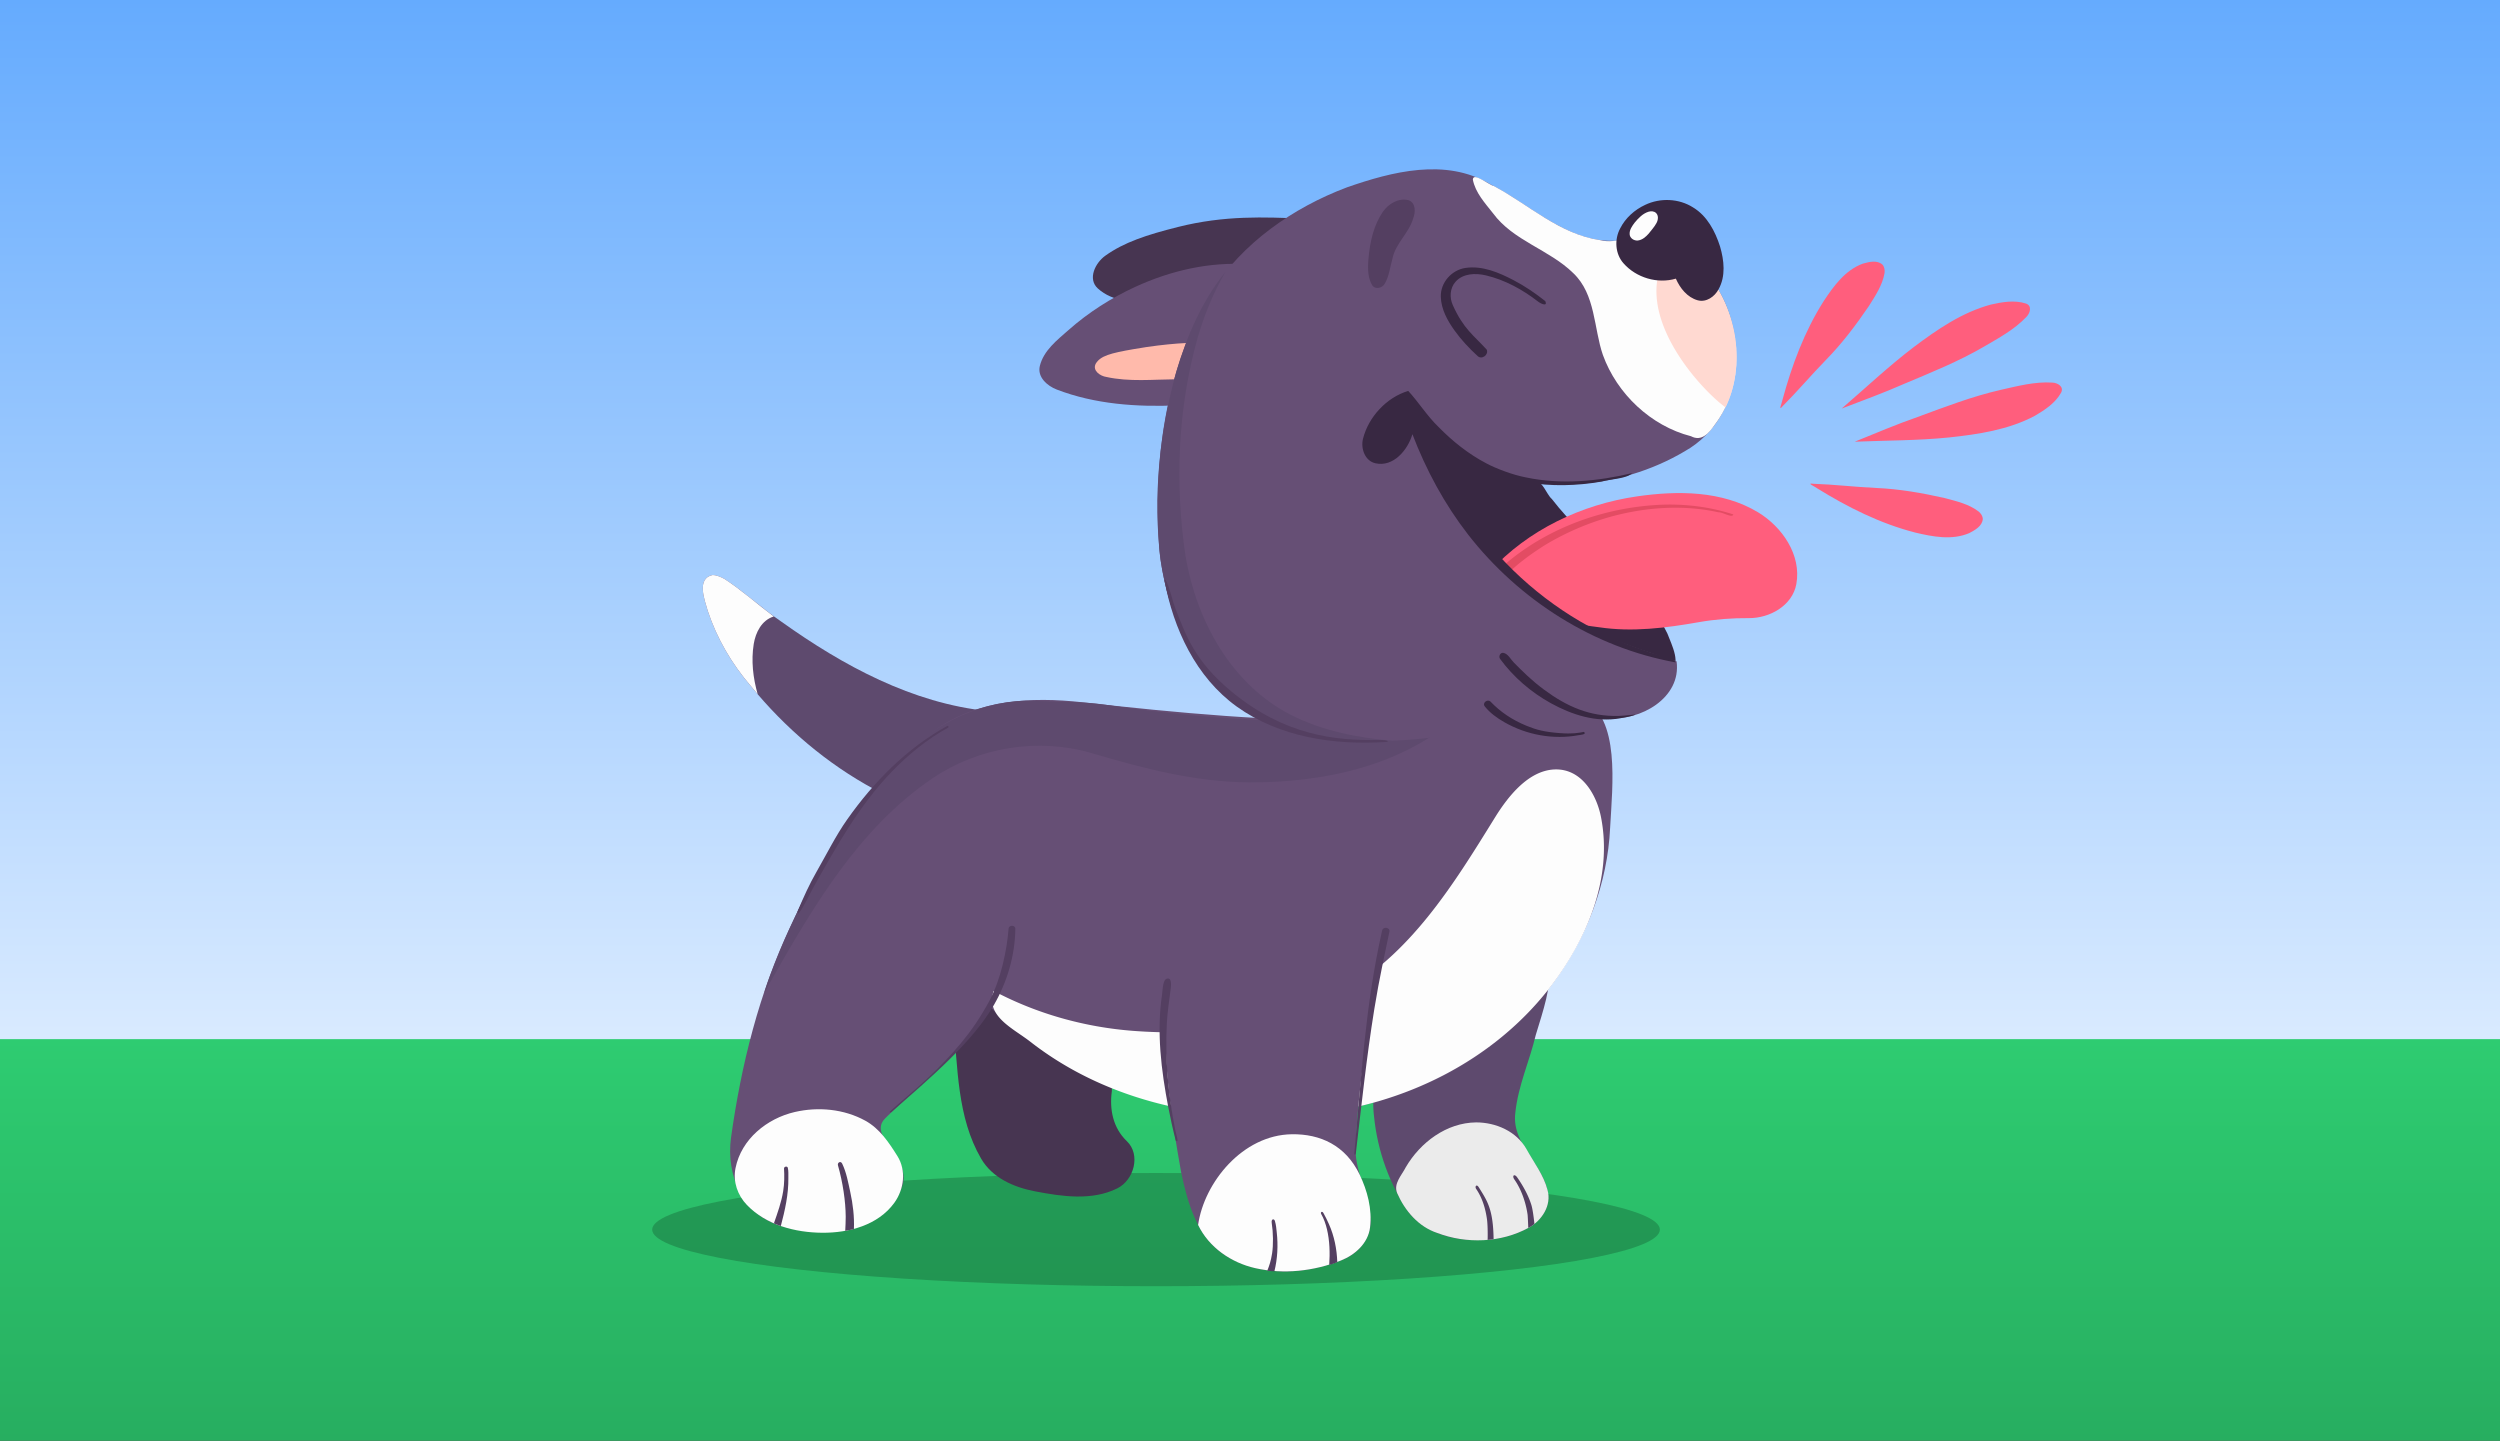 <svg width="996" height="574" version="1.2" xmlns:xlink="http://www.w3.org/1999/xlink" xmlns="http://www.w3.org/2000/svg"><rect width="100%" height="100%" fill="#333333" stroke="none"/><defs><linearGradient id="b"><stop offset="0" stop-color="#65abfe"/><stop offset="1" stop-color="#fff"/></linearGradient><linearGradient id="a"><stop offset="0" stop-color="#2ecc71"/><stop offset="1" stop-color="#27ae60"/></linearGradient><linearGradient xlink:href="#a" id="d" x1="0" y1="414" x2="0" y2="574" gradientUnits="userSpaceOnUse"/><linearGradient xlink:href="#b" id="c" x1="0" y1="0" x2="0" y2="550" gradientUnits="userSpaceOnUse"/></defs><path fill="url(#c)" d="M0 0h996v550H0z"/><path fill="url(#d)" d="M0 414h996v160H0z"/><ellipse cx="460.56" cy="489.88" rx="200.734" ry="22.554" fill-opacity=".2"/><path d="M393.766 283.299c-30.33-3.09-57.897-18.123-82.34-35.536-7.861-5.349-14.823-11.926-22.781-17.11-1.472-.778-3.049-1.522-4.745-1.564-6.499 1.356-3.208 9.854-1.947 14.224 3.637 11.048 9.61 21.178 17.165 29.993 13.573 16.638 30.218 30.88 49.136 41.101 2.426 3.728 8.73 1.69 12.85 2.544 12.004.085 25.339-.977 34.81-9.178 4.857-4.308 7.996-12.544 3.036-17.965z" fill="#5e4a6e"/><path d="M288.645 230.652c-1.472-.778-3.049-1.52-4.745-1.562-6.499 1.356-3.208 9.853-1.947 14.223 3.637 11.048 9.61 21.179 17.164 29.994.897 1.1 1.811 2.185 2.735 3.263-1.843-6.494-2.635-13.32-1.565-19.996.727-4.543 3.148-9.5 7.983-10.969-6.559-4.904-12.718-10.453-19.625-14.953z" fill="#fdfdfd"/><path d="M379.791 406.92c1.817 18.433 1.477 38.123 11.07 54.648 4.498 7.747 13.04 11.43 21.499 13.062 10.704 2.065 22.648 3.828 32.744-1.17 6.724-3.33 9.449-13.453 3.838-18.815-5.548-5.302-6.992-12.726-5.972-19.98-.173-15.467 3.083-32.767-6.093-46.28-8.409-12.382-26.889-14.001-39.771-7.988-12.429 5.802-14.212 15.243-17.315 26.523z" fill="#473551"/><path d="M582.027 386.357c-5.628 3.29-10.621 7.56-15.219 12.156-12.107 12.028-21.557 28.615-19.398 46.222 1.376 13.84 6.259 27.53 14.29 38.885 8.76 10.01 23.603 11.797 36.049 9.582 8.153-1.731 18.423-6.074 19.138-15.636-.324-12.863-14.9-20.923-13.179-34.239 1.079-10.701 5.684-20.614 8.147-31.015 2.921-9.632 6.272-19.175 5.397-27.853-11.777-6.873-25.691-3.832-35.225 1.898z" fill="#5e4a6e"/><path d="M588.062 447.164c-11.78.125-22.219 7.975-28.003 17.864-1.582 3.186-5.012 6.521-3.419 10.342 3.086 7.01 8.47 13.364 15.931 15.829 11.678 4.456 25.433 3.957 36.46-2.07 5.24-2.843 9.236-8.95 7.502-15.027-1.523-5.962-5.418-10.913-8.34-16.226-4.004-7.147-12.184-10.715-20.131-10.712z" fill="#ebebeb"/><path d="M603.332 469.909c2.818 4.011 4.582 9.261 5.262 14.034.059.413.188 3.095.27 5.272a13.156 13.156 0 002.448-1.604c-.268-2.614-.704-5.882-1.19-7.476-1.153-3.767-3.27-7.633-5.665-11.06-1.127-1.612-2.19-.683-1.125.834zm-15.234 3.753c2.493 3.643 3.74 7.909 4.326 12.192.243 1.774.332 5.344.246 8.115a44.36 44.36 0 002.383-.274c-.17-12.024-2.54-15.261-5.918-20.693-.894-1.438-1.664-.255-1.037.66z" fill="#543f61"/><path d="M545.63 287.057c-38.317.614-76.577-3.066-114.498-7.278-20.103-2.233-42.04-1.162-59.108 11.49-26.304 19.498-43.324 48.714-57.06 77.717-12.523 26.44-19.702 55.33-23.723 84.277-2.07 14.902 4.692 31.09 20.522 35.324 16.474 4.406 39.048 2.823 47.247-14.956 5.478-11.88-13.843-20.55-6.37-28.062 14.337-14.412 30.919-26.978 41.833-44.402 44.47 45.117 117.54 55.756 174.681 30.318 39.92-17.771 70.233-57.445 72.32-101.73.934-17.094 4.08-43.608-10.732-51.31-30.502 1.255-57.389 8.168-85.112 8.612z" fill="#664f75"/><path d="M307.106 387.847c-1.669 4.434-4.257 11.72-.694 4.247 17.207-30.316 35.56-61.996 65.06-81.983 18.474-12.517 42.226-16.337 63.638-10.007 20.414 6.035 41.212 11.506 62.686 11.596 29.824.126 61.812-6.677 84.197-27.523-47.017 5.74-94.82 3.502-141.556-3.404-9.118-1.347-18.21-1.07-27.415-1.535-20.985-1.06-41.115 8.837-55.248 23.991-22.574 24.206-38.887 53.833-50.668 84.618z" fill="#5e4a6e"/><path d="M316.604 443.033c-11.026 2.561-21.246 10.764-23.572 22.332-1.093 5.44.83 10.843 4.547 14.703 7.705 8.002 19.272 10.995 30.06 11.06 10.506.062 22.177-2.97 28.667-11.942 3.89-5.377 4.803-12.915 1.226-18.607-3.38-5.38-7.03-10.922-12.785-14.09-8.515-4.685-18.768-5.634-28.143-3.456z" fill="#fdfdfd"/><path d="M295.04 459.115a.05.05 0 00.012-.024.05.05 0 00.012-.024c-.006.018-.018.03-.024.048m300.575-133.454c-16.542 26.706-33.926 55.215-62.425 70.489-24.816 13.3-54.022 16.671-81.787 14.543-19.306-1.48-38.385-6.799-55.518-15.901-3.444 10.094 7.914 14.989 14.599 20.22 30.986 24.247 72.012 32.679 110.902 29.041 37.373-3.496 73.785-21.272 96.68-51.378 14.35-18.87 24.468-43.07 19.79-67.061-1.785-9.154-7.808-19.444-18.458-19.066-10.367.368-18.481 10.554-23.783 19.113z" fill="#fdfdfd"/><path d="M394.116 398.84c-6.918 12.86-14.757 21.334-24.177 30.253-6.573 6.223-11.069 9.756-15.323 13.635-.522.476.116.703.56.3 15.286-13.473 32.131-27.656 40.78-42.617 5.304-9.174 8.444-19.787 8.551-30.381.016-1.557-2.563-1.623-2.686-.066-.675 8.525-2.985 20.103-7.705 28.876zm-85.795 88.532c.7.296 2.031.847 2.757 1.07 1.66-6.275 3.114-12.753 3.005-19.281-.022-1.3.093-2.64-.217-3.901-.202-.82-1.566-.529-1.514.303.178 2.835.146 6.004-.325 8.953-.704 4.403-2.272 8.775-3.706 12.856zm28.61-2.637c.011 1.877-.106 3.751-.19 5.626 1.158-.18 2.31-.4 3.455-.655.211-4.973-.392-9.961-1.452-14.812-.837-3.831-1.524-7.771-3.22-11.307-.605-1.261-1.99-.404-1.682.676 1.943 6.818 3.053 14.352 3.089 20.472zm.627-158.315c-4.634 6.571-8.18 13.814-12.18 20.771-3.06 5.32-5.119 10.03-7.565 15.716-.157.365.084.772.285 1.114 2.294-2.911 4.473-7.813 5.934-10.419 9.117-16.258 18.319-32.851 31.378-46.303 6.481-6.676 13.99-12.85 22.274-17.377.467-.196.134-.926-.306-.71-16.094 8.866-29.299 22.29-39.82 37.208z" fill="#543f61"/><path d="M465.334 395.014c-2.815 24.08 1.027 48.324 5.229 72.015 2.607 12.32 6.398 26.059 17.72 33.221 13.904 8.621 31.925 7.639 46.619 1.602 6.735-2.565 11.882-9.305 11.062-16.702-.462-9.93-6.555-18.748-5.862-28.849.68-15.666 2.639-31.27 4.901-46.786 1.64-11.384 3.842-22.69 6.325-33.902-23.975-8.885-68.037 4.397-85.994 19.401z" fill="#664f75"/><path d="M514.641 451.887c-19.605.295-34.904 19.205-37.319 36.129 4.314 8.953 13.167 15.035 22.727 17.206 11.357 2.579 23.469 1.224 34.238-3.067 5.593-2.228 10.75-6.836 11.532-13.083.916-7.313-1.052-14.71-4.162-21.167-5.582-11.588-15.645-16.19-27.016-16.018z" fill="#fdfdfd"/><path d="M462.948 396.348c-2.208 14.88-.318 30.058 2.493 44.752.856 4.477 1.837 8.94 2.978 13.349 1.48 1.083.27-2.031-.18-4.24-2.833-13.926-4.073-28.226-3.374-42.437.214-4.346.884-8.648 1.423-12.968.098-.783.846-4.788-.821-4.96-2.313-.238-2.196 4.328-2.519 6.504zm76.62 63.102c-.066.61.48 1.07.633-.242 2.164-18.436 4.2-37.851 7.33-57.225 2.051-12.704 4.178-21.75 6.017-30.854.332-1.645-2.524-2.095-2.896-.456-6.623 29.154-8.407 59.078-11.084 88.777zm-32.756 39.846c-.474 3.094-1.156 5.043-1.923 6.94.94.13 1.882.228 2.83.27 1.248-5.054 1.515-10.336.94-15.504-.17-1.528-.237-2.85-.735-4.555-.313-1.071-1.515-.828-1.284.658.634 4.086.672 8.811.172 12.191zm21.823-9.674c1.13 4.681 1.237 9.55.926 14.336 1.101-.27 2.156-.695 3.209-1.111-.166-5.201-1.2-10.403-3.329-15.166-.677-1.515-1.39-3.02-2.22-4.458-.495-.858-1.26-.27-.863.418 1.074 1.86 1.817 4.074 2.277 5.981z" fill="#543f61"/><path d="M564.48 165.069c4.104.304 6.493 5.042 9.45 7.634 3.928 3.907 8.284 7.635 13.022 10.52 8.11 4.14 15.808 5.756 24.33 8.868 3.123-1.257 4.787 4.875 6.947 6.685 14.421 18.67 35.424 32.075 46.07 53.655 1.578 4.248 6.054 12.71.67 15.136-3.878-3.78-12.847-3.058-17.55-6.506-20.627-10.766-38.556-24.107-53.446-42.25-10.359-12.157-19.968-25.226-26.594-39.828-1.143-4.315-5.397-9.864-2.898-13.914z" fill="#382842"/><path d="M519.076 87.085c1.913 6.212-4.332 10.72-7.702 15.054-4.997 6.43-10.63 12.734-17.633 16.98-10.116 6.134-22.471 3.415-33.6 2.182-7.806-.865-16.753-.865-22.794-6.406-4.112-3.772-1.026-10.133 3.009-13.02 7.465-5.34 16.342-8.269 28.871-11.428 18.782-4.734 34.477-3.94 49.849-3.362z" fill="#473551"/><path d="M497.271 115.645c-4.627 15.747-14.411 29.166-21.902 43.58 1.596 3.39-4.405 2.206-6.323 2.287-16.148.68-32.79-.449-48.054-6.324-3.778-1.454-7.807-4.97-6.72-9.396 1.514-6.163 6.892-10.307 11.438-14.316 7.935-6.998 16.9-12.734 26.51-17.158 14.121-6.5 29.784-10.146 45.373-9 3.464 2.109-.145 7.146-.322 10.327z" fill="#664f75"/><path d="M482.051 136.155c2.452 3.588-5.655 10.753-7.366 13.542-1.29 2.104-4.102.903-6.045 1.402-9.282.063-18.722 1.095-27.877-.921-2.403-.338-5.645-2.512-4.23-5.272 1.861-3.121 5.751-4.183 15.133-5.812 14.098-2.448 22.278-2.495 30.385-2.939z" fill="#ffbaab"/><path d="M652.233 197.749c16.107-2.318 33.833-2.325 48.213 6.377 9.556 5.783 17.313 16.974 15.219 28.54-1.568 8.658-10.674 13.653-18.9 13.592-6.723-.05-13.401.459-20.02 1.625-13.077 2.305-26.45 4.02-39.692 2.011-16.246-1.982-32.328-6.534-46.646-14.579-5.093.16 2.585-6.294 3.134-7.606 15.139-16.606 36.645-26.787 58.692-29.96z" fill="#ff5e7d"/><path d="M661.4 201.102c9.838-.423 19.776.773 29.145 3.846-.318 1.636-4.329-1.001-5.917-.84-8.149-1.831-16.49-2.17-24.633-1.52-6.377.504-13.295 1.841-19.068 3.494a106.318 106.318 0 00-24.828 10.73c-1.83 1.098-6.457 4.141-9.124 6.282-4.282 3.218-8.039 7.054-11.582 11.04-4.14 1.248-3.203-3.558-.643-4.846 17.533-17.478 42.11-26.997 66.65-28.186z" fill="#e34c63"/><path d="M536.684 74.614c17.95-6.243 39.243-11.745 56.79-1.348 17.185 8.67 32.875 25.496 53.77 22.288 11.491-2.392 23.074 4.788 31.55 12 17.977 19.504 18.12 55.383-5.283 70.824-25.372 16.034-59.84 20.15-86.784 5.575-9.799-5.703-17.578-14.35-23.637-23.83 4.932 29.946 24.018 55.937 46.326 75.644 16.82 14.094 37.998 21.162 58.538 27.724 1.961 14.636-14.526 23.784-27.387 22.62-9.857-1.143-18.673-5.7-28.29-.583-34.048 8.585-71.2 15.428-105.025 2.408-28.137-10.156-42.315-40.703-45.362-68.712-2.644-35.115 2.322-72.2 20.578-102.847 12.55-19.628 32.632-33.649 54.216-41.763" fill="#664f75"/><path d="M472.284 221.377c4.28 25.666 18.206 51.329 42.077 63.47 12.573 6.356 26.623 9.112 40.567 10.284-19.56.739-39.727-2.24-57.086-11.555-21.183-12.621-32.024-37.07-35.5-60.64-3.036-25.025-.45-50.663 6.311-74.897 4.212-14.223 10.232-28.176 19.621-39.785-4.85 8.25-8.461 17.188-11.142 26.363-7.925 28.09-9.078 57.953-4.848 86.76z" fill="#5e4a6e"/><path d="M468.487 242.983c3.817 9.503 7.205 20.216 22.145 32.535 21.123 17.418 41.064 19.64 59.136 19.286 2.823-.055 4.1.698 2.387.808-20.534 1.323-42.403-1.86-59.44-14.115-16.224-11.67-25.23-30.927-28.787-50.314l.426-.264c1.848 3.409 2.567 8.165 4.133 12.064z" fill="#543f61"/><path d="M637.495 95.67c6.43 1.669 12.754-2.36 19.015-.125 10.792 2.846 21.674 8.7 27.31 18.708 10.182 16.356 11.356 39.126-.612 54.914-2.295 3.28-5.216 6.903-9.518 4.626-15.96-4.1-29.49-16.862-35.098-32.374-3.675-10.639-2.87-24.123-11.79-32.593-9.587-9.434-23.918-12.846-32.023-23.908-3.279-4.158-6.963-8.143-7.998-13.344.094-3.22 6.556 2.215 8.324 2.516 13.962 7.405 26.218 19.243 42.39 21.58z" fill="#fdfdfd"/><path d="M666.374 99.046c5.013 2.444 9.835 5.566 13.606 9.699 10.705 13.3 14.927 32.031 9.549 48.403a41.725 41.725 0 01-2.088 5.15c-10.774-7.855-40.035-40.141-21.517-63.464l.45.212" fill="#ffd9d1"/><path d="M561.035 155.736c4.185 4.539 7.543 10.007 12.061 14.353 5.59 5.719 11.94 10.78 19.036 14.503 3.733 2.01 10.535 4.624 15.811 5.608 14.05 2.957 28.506 1.573 42.33-1.71-2.328 2.314-8.35 2.274-12.108 3.357-19.703 3.48-41.535 1.096-57.762-11.464-5.054-3.774-9.702-8.107-13.742-12.954 12.375 42.831 46.85 78.441 89.398 91.99 3.029 1.343 10.583 2.4 11.539 4.488-32.69-5.894-62.374-24.841-82.71-50.938-9.373-12.08-16.736-25.72-22.185-39.986-1.824 6.278-7.61 13.224-14.76 11.582-4.189-.962-5.881-5.933-4.937-9.72 2.178-8.732 9.403-16.525 18.029-19.109zM644.795 285.233c3.232-.074 7.888-.9 6.386-.372-1.917.675-3.796.943-5.627 1.286-9.569 1.79-19.34-1.381-27.672-5.98-7.89-4.355-14.922-10.388-20.257-17.675-.714-.975.115-2.61 1.292-2.398 1.921.345 2.895 2.564 4.237 3.908 3.22 3.225 6.785 6.907 11.995 10.76 9.294 6.872 18.297 10.728 29.646 10.47zm-13.749 6.353c1.254 1.057-1.444 1.185-2.142 1.314-10.076 1.867-20.767-.106-29.619-5.2-2.883-1.659-5.676-3.655-7.757-6.269-1.117-1.403 1.124-3.128 2.333-1.867 3.803 3.965 8.418 7.184 14.375 9.618 3.904 1.595 7.115 2.436 13.18 2.89 5.093.38 7.388-.052 9.63-.486z" fill="#382842"/><path d="M550.915 84.406c2.216-3.228 6.298-5.676 10.283-4.644 2.96 1.099 2.75 4.917 1.778 7.348-1.703 5.827-6.998 9.864-8.21 15.895-.963 3.33-1.289 6.927-3.053 9.968-.966 1.793-3.741 2.538-5.026.672-1.535-2.577-1.88-5.757-1.523-10.148.618-7.608 2.254-13.915 5.75-19.09z" fill="#543f61"/><path d="M615.642 119.963c1.031 2.273-1.661 1.13-2.924.151-6.126-4.746-13.14-8.601-20.74-10.404-4.098-.972-9.12-.837-12.119 2.573-2.217 2.52-2.415 6.263-1.089 9.221 4.32 9.634 8.362 12.074 13.55 17.799.841 2.065-1.967 4.129-3.639 2.547-3.36-3.082-6.517-6.444-9.178-10.158-2.828-3.947-5.354-8.491-5.486-13.48-.15-5.692 4.364-10.694 9.887-11.48 6.719-.956 13.253 1.837 19.085 4.88 4.488 2.342 8.688 5.208 12.653 8.351zm58.848-37.345c5.625 3.375 8.85 9.531 10.782 15.596 1.611 5.49 2.317 11.822-.586 17.018-1.542 2.95-4.896 5.34-8.334 4.399-4.133-1.148-7.039-4.832-8.688-8.623-7.345 2.18-15.79-.37-20.84-6.087-3.354-3.756-3.705-9.519-1.367-13.883 2.097-4.186 5.767-7.466 9.988-9.424 6.003-2.859 13.401-2.57 19.046 1.004z" fill="#382842"/><path d="M659.712 84.803c1.119 1.006.919 2.758.275 3.972-.824 1.592-2.078 2.9-3.158 4.316-1.123 1.272-2.543 2.513-4.29 2.726-1.5.166-3.175-.874-3.29-2.462-.13-1.766.987-3.304 1.992-4.646 1.51-1.82 3.258-3.67 5.589-4.374.964-.266 2.101-.23 2.882.468z" fill="#fdfdfd"/><path d="M793.162 121.342c-11.458 3.08-21.414 9.953-30.79 16.988-9.996 7.614-19.139 16.252-28.652 24.442 8.367-3.22 16.805-6.261 25.005-9.894 10.719-4.516 21.544-8.866 31.62-14.733 5.956-3.487 12.207-6.834 16.987-11.906 1.444-1.456 2.372-4.37-.156-5.297-4.529-1.486-9.47-.632-14.014.4zm-50.956-16.324c-7.037 2.536-11.64 8.907-15.616 14.9-7.707 12.11-12.744 25.688-16.483 39.489-.125 1.015-1.79 4.74.075 2.424 5.932-5.929 11.338-12.36 17.2-18.36 6.442-6.565 12.013-13.931 17.174-21.529 2.572-4.1 5.414-8.31 6.248-13.165.142-1.172-.02-2.454-.844-3.36-2.117-1.898-5.286-1.083-7.754-.399zm68.441 60.656c-10.477 5.57-22.444 7.343-34.098 8.603-12.503 1.26-25.08 1.186-37.623 1.695 8.312-3.358 16.555-6.895 25.028-9.837 10.915-4.017 21.796-8.227 33.163-10.818 6.733-1.517 13.586-3.338 20.542-2.895 2.049.078 4.715 1.574 3.501 3.978-2.3 4.174-6.488 6.926-10.513 9.274zm-26.096 46.712c-6.873 2.95-14.586 1.436-21.583-.23-13.899-3.587-26.847-10.072-39-17.606-.785-.656-4.545-2.242-1.6-1.823 8.382.284 16.722 1.294 25.102 1.677 9.189.4 18.288 1.98 27.246 4.01 4.676 1.244 9.63 2.374 13.552 5.356.905.76 1.662 1.806 1.677 3.03-.252 2.833-3.123 4.4-5.394 5.586z" fill="#ff5e7d"/></svg>